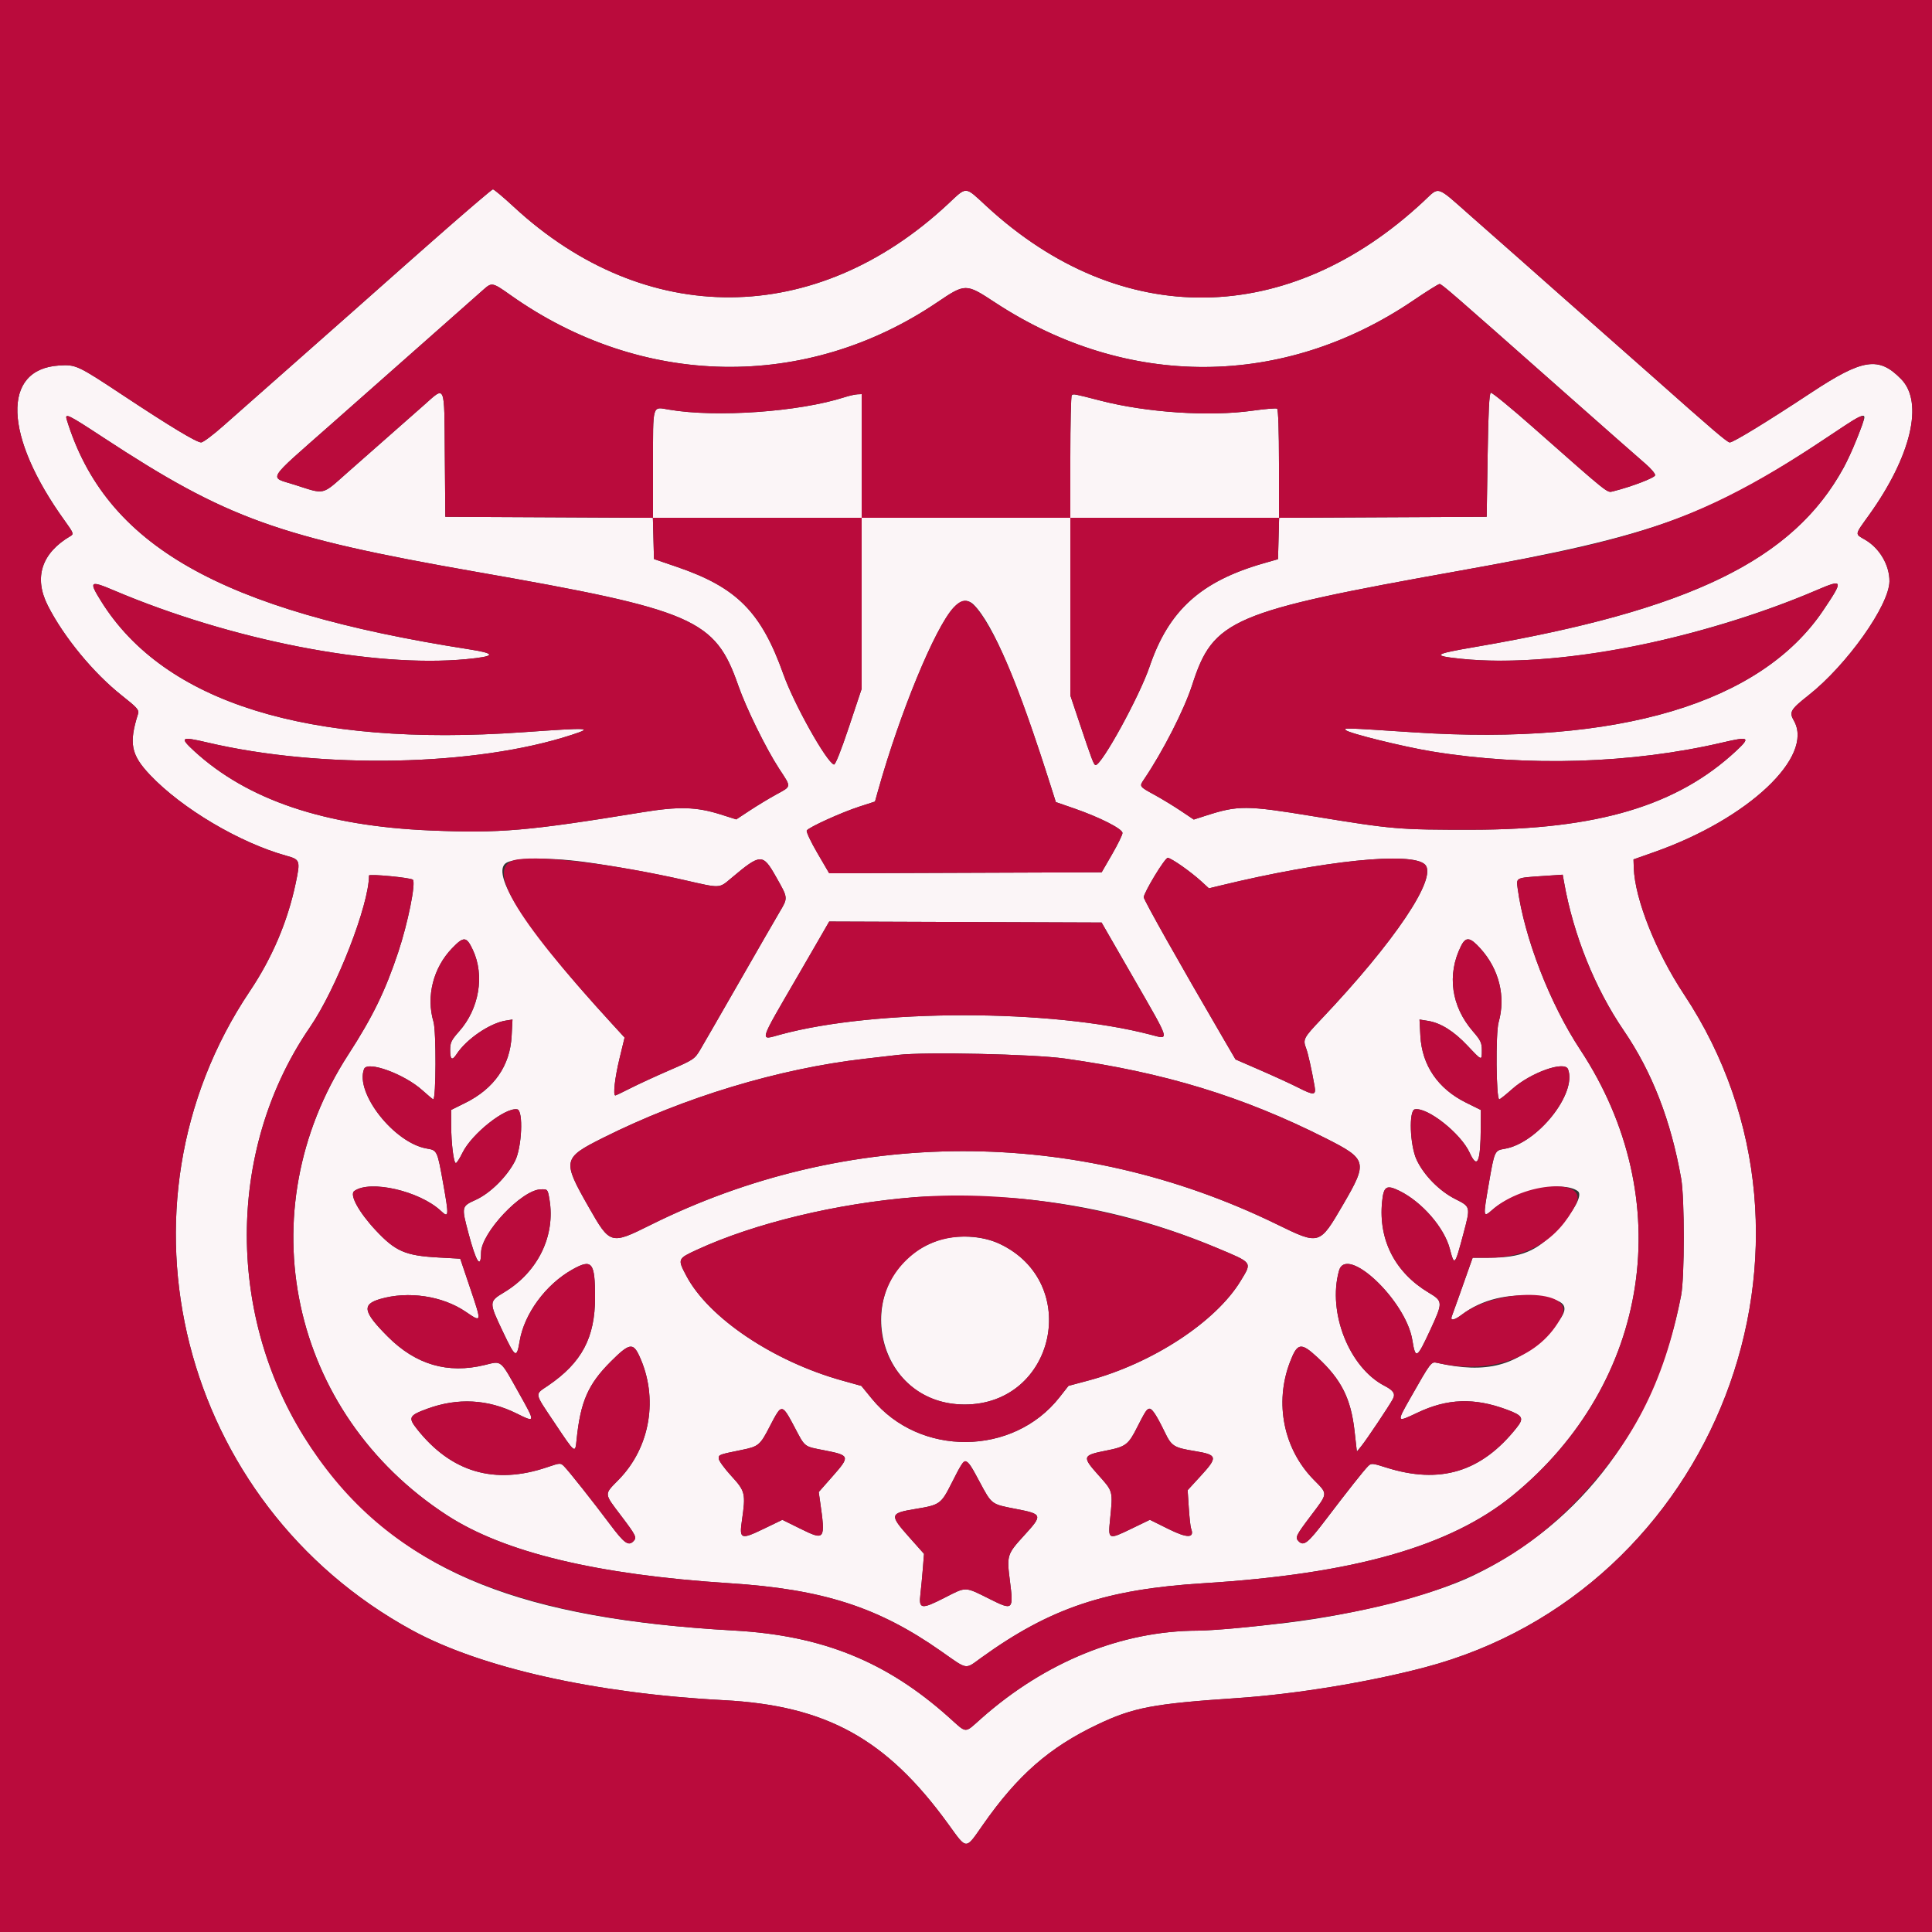 <svg id="svg" version="1.1" xmlns="http://www.w3.org/2000/svg" xmlns:xlink="http://www.w3.org/1999/xlink" width="400" height="400" viewBox="0, 0, 400,400"><rect x="0" y="0" width="400" height="400" fill="#333333" stroke="none"/><g id="svgg"><path id="path0" d="M89.324 50.081 C 82.546 56.066,75.378 62.411,73.395 64.181 C 71.412 65.952,65.393 71.270,60.020 76.000 C 54.647 80.730,48.480 86.175,46.315 88.100 C 44.150 90.025,42.051 91.600,41.650 91.600 C 40.686 91.600,35.229 88.306,25.281 81.720 C 16.065 75.619,15.699 75.450,12.224 75.671 C 0.288 76.431,0.783 90.294,13.369 107.768 C 15.213 110.328,15.308 110.569,14.624 110.968 C 8.600 114.487,6.942 119.568,9.911 125.405 C 13.225 131.919,19.385 139.391,25.263 144.028 C 28.333 146.450,28.833 147.005,28.600 147.738 C 26.642 153.912,27.107 156.278,31.102 160.482 C 37.703 167.427,49.629 174.489,59.292 177.174 C 62.146 177.967,62.211 178.159,61.215 182.889 C 59.550 190.795,56.353 198.316,51.722 205.217 C 21.709 249.953,37.310 311.360,85.340 337.536 C 99.573 345.293,123.273 350.612,149.800 352.002 C 171.071 353.116,183.540 359.994,196.340 377.674 C 200.236 383.054,199.845 383.045,203.474 377.849 C 210.679 367.534,217.254 361.778,227.255 357.029 C 234.660 353.513,238.790 352.730,255.982 351.580 C 268.191 350.763,283.291 348.297,295.000 345.207 C 355.237 329.313,382.887 257.503,348.650 205.869 C 342.837 197.101,338.472 186.108,338.259 179.695 L 338.200 177.930 342.600 176.375 C 361.980 169.529,375.648 156.632,371.400 149.200 C 370.386 147.427,370.687 146.908,374.439 143.947 C 382.368 137.693,391.158 125.310,391.191 120.350 C 391.212 117.027,389.165 113.516,386.186 111.771 C 383.978 110.477,383.915 110.888,386.985 106.600 C 395.672 94.470,398.313 83.328,393.642 78.518 C 388.991 73.730,385.691 74.226,374.934 81.331 C 365.862 87.323,358.862 91.600,358.128 91.600 C 357.619 91.600,354.651 89.065,341.985 77.811 C 339.006 75.165,334.516 71.200,332.005 69.000 C 329.495 66.800,325.620 63.380,323.395 61.400 C 321.169 59.420,317.380 56.067,314.974 53.948 C 312.568 51.829,307.822 47.644,304.427 44.648 C 297.229 38.295,298.082 38.562,294.800 41.633 C 266.746 67.882,231.968 68.287,204.238 42.687 C 199.687 38.485,200.257 38.517,196.263 42.245 C 168.886 67.792,133.558 68.004,106.330 42.785 C 104.201 40.813,102.277 39.200,102.054 39.200 C 101.831 39.200,96.102 44.097,89.324 50.081 M105.728 61.118 C 132.904 80.365,166.896 80.935,194.030 62.597 C 199.867 58.653,199.971 58.653,205.959 62.590 C 233.330 80.587,265.731 80.436,292.632 62.186 C 295.377 60.324,297.813 58.800,298.044 58.800 C 298.498 58.800,300.338 60.397,323.396 80.800 C 331.725 88.170,339.490 95.010,340.650 96.000 C 341.811 96.990,342.724 98.070,342.680 98.400 C 342.609 98.929,337.707 100.797,333.917 101.738 C 332.711 102.037,333.229 102.453,317.406 88.481 C 312.847 84.455,308.911 81.230,308.658 81.314 C 308.332 81.422,308.142 85.150,308.000 94.233 L 307.800 107.000 286.313 107.103 L 264.827 107.207 264.713 111.489 L 264.600 115.771 261.600 116.631 C 248.617 120.353,241.964 126.381,238.014 138.000 C 235.925 144.148,228.116 158.400,226.837 158.400 C 226.467 158.400,226.088 157.403,223.375 149.292 L 221.600 143.985 221.600 125.592 L 221.600 107.200 200.000 107.200 L 178.400 107.200 178.400 124.900 L 178.400 142.600 175.760 150.520 C 174.135 155.397,172.943 158.382,172.660 158.290 C 171.115 157.787,164.400 145.795,162.194 139.600 C 157.605 126.709,152.569 121.622,140.200 117.387 L 135.400 115.743 135.287 111.475 L 135.173 107.207 113.687 107.103 L 92.200 107.000 92.094 94.100 C 91.972 79.109,92.304 79.877,87.703 83.939 C 85.996 85.446,82.890 88.183,80.800 90.023 C 78.710 91.862,74.784 95.321,72.075 97.710 C 66.464 102.659,67.467 102.423,60.900 100.337 C 55.656 98.672,54.932 99.863,68.426 87.954 C 72.511 84.349,81.043 76.810,87.387 71.200 C 93.731 65.590,99.479 60.508,100.160 59.906 C 101.833 58.431,101.979 58.463,105.728 61.118 M174.800 82.257 C 165.391 85.280,148.271 86.482,138.481 84.807 C 134.994 84.211,135.200 83.507,135.200 96.024 L 135.200 107.200 156.800 107.200 L 178.400 107.200 178.400 94.400 L 178.400 81.600 177.500 81.640 C 177.005 81.661,175.790 81.939,174.800 82.257 M221.895 81.838 C 221.733 82.001,221.600 87.773,221.600 94.667 L 221.600 107.200 243.200 107.200 L 264.800 107.200 264.800 96.024 C 264.800 89.252,264.647 84.753,264.413 84.608 C 264.200 84.476,261.905 84.666,259.313 85.030 C 250.382 86.284,237.412 85.423,227.800 82.938 C 222.323 81.522,222.229 81.504,221.895 81.838 M21.381 90.582 C 47.053 107.420,57.557 111.203,98.600 118.394 C 143.799 126.313,148.054 128.159,152.855 141.936 C 154.488 146.623,158.632 155.055,161.331 159.184 C 163.890 163.098,163.942 162.719,160.590 164.561 C 159.156 165.349,156.735 166.816,155.211 167.821 L 152.438 169.647 149.202 168.624 C 144.184 167.039,140.547 166.937,133.000 168.169 C 109.197 172.054,103.506 172.543,89.084 171.939 C 67.266 171.024,51.240 165.632,40.200 155.490 C 37.113 152.654,37.449 152.433,42.904 153.717 C 66.650 159.308,98.532 158.643,118.369 152.142 C 122.918 150.652,122.286 150.618,108.200 151.607 C 63.777 154.724,34.040 145.485,20.951 124.499 C 18.340 120.312,18.578 120.109,23.600 122.241 C 47.887 132.549,77.346 138.297,96.537 136.471 C 102.688 135.886,102.840 135.325,97.091 134.428 C 45.482 126.381,21.809 112.870,13.823 86.900 C 13.374 85.440,14.022 85.755,21.381 90.582 M386.000 86.415 C 386.000 87.255,383.116 94.278,381.744 96.777 C 371.211 115.976,349.925 126.331,305.293 133.968 C 296.733 135.433,296.358 135.750,302.429 136.389 C 312.817 137.483,327.122 136.297,341.400 133.158 C 353.299 130.542,365.864 126.575,375.980 122.242 C 381.677 119.801,381.754 120.017,377.456 126.398 C 364.516 145.613,335.038 154.398,292.800 151.628 C 278.257 150.674,278.173 150.672,278.637 151.167 C 279.244 151.815,290.545 154.609,296.487 155.580 C 316.104 158.786,337.927 158.109,356.696 153.712 C 362.138 152.437,362.473 152.648,359.470 155.449 C 347.279 166.817,330.730 171.762,304.800 171.787 C 289.505 171.801,288.418 171.709,271.759 168.978 C 258.059 166.731,256.346 166.723,249.679 168.868 L 247.159 169.679 244.479 167.884 C 243.006 166.897,240.586 165.423,239.101 164.609 C 235.834 162.816,235.850 162.839,236.843 161.375 C 240.753 155.610,245.176 146.943,246.832 141.800 C 251.207 128.210,254.907 126.628,302.000 118.202 C 342.812 110.899,354.097 106.778,379.000 90.076 C 384.834 86.164,386.000 85.554,386.000 86.415 M201.614 125.214 C 205.619 129.219,210.833 141.532,217.672 163.132 L 218.600 166.064 222.400 167.379 C 227.684 169.209,232.400 171.604,232.400 172.457 C 232.400 172.833,231.430 174.818,230.244 176.870 L 228.088 180.600 199.882 180.703 L 171.677 180.805 169.218 176.598 C 167.865 174.284,166.883 172.189,167.036 171.942 C 167.450 171.272,174.213 168.202,177.916 167.003 L 181.157 165.954 181.796 163.677 C 186.316 147.573,193.541 130.041,197.388 125.841 C 198.910 124.179,200.363 123.963,201.614 125.214 M120.739 178.422 C 126.536 179.184,135.814 180.864,141.777 182.230 C 149.215 183.935,148.858 183.948,151.336 181.864 C 157.518 176.666,157.908 176.653,160.679 181.555 C 163.201 186.017,163.183 185.818,161.339 188.933 C 160.536 190.290,156.784 196.800,153.002 203.400 C 149.220 210.000,145.597 216.287,144.952 217.371 C 143.823 219.267,143.577 219.430,138.589 221.592 C 135.735 222.830,132.095 224.508,130.500 225.321 C 128.904 226.134,127.509 226.800,127.400 226.800 C 126.886 226.800,127.299 223.136,128.258 219.180 L 129.316 214.814 126.652 211.907 C 109.586 193.284,101.614 181.278,104.645 178.762 C 106.041 177.604,113.350 177.449,120.739 178.422 M244.634 179.250 C 245.935 180.158,247.741 181.580,248.647 182.410 L 250.295 183.919 252.647 183.349 C 274.066 178.153,292.316 176.280,295.035 178.998 C 297.705 181.668,288.781 194.957,273.500 211.067 C 269.876 214.888,269.716 215.200,270.425 217.065 C 270.822 218.110,271.570 221.461,272.173 224.900 C 272.508 226.808,272.040 226.840,268.689 225.132 C 267.320 224.434,263.860 222.846,261.000 221.603 L 255.800 219.342 253.250 214.971 C 244.193 199.448,236.800 186.319,236.800 185.759 C 236.800 184.803,241.190 177.600,241.773 177.600 C 242.045 177.600,243.332 178.343,244.634 179.250 M85.477 182.135 C 86.140 182.781,84.444 191.165,82.428 197.200 C 79.744 205.237,77.141 210.570,72.106 218.350 C 51.061 250.865,59.991 292.554,92.533 313.708 C 104.373 321.406,123.556 326.024,151.000 327.785 C 170.350 329.027,181.804 332.707,194.872 341.883 C 200.446 345.796,199.748 345.680,203.106 343.254 C 217.420 332.911,228.949 329.043,249.200 327.789 C 280.229 325.867,300.264 320.176,313.200 309.609 C 341.734 286.302,347.511 248.159,327.175 217.339 C 320.905 207.837,315.604 194.179,314.217 183.949 C 313.911 181.692,313.800 181.747,319.327 181.377 L 323.544 181.095 323.820 182.647 C 325.757 193.554,330.201 204.599,336.168 213.338 C 342.055 221.960,345.943 231.980,348.068 244.000 C 348.795 248.111,348.788 264.432,348.058 268.200 C 342.892 294.859,327.766 315.235,305.000 326.201 C 296.653 330.221,280.790 334.241,266.400 335.982 C 258.972 336.881,250.848 337.599,248.000 337.607 C 232.213 337.653,216.456 344.036,203.207 355.753 C 199.583 358.959,200.294 358.984,196.415 355.515 C 183.504 343.971,170.206 338.603,152.000 337.588 C 108.134 335.142,84.519 325.738,67.495 303.936 C 46.953 277.629,45.572 239.778,64.166 212.681 C 69.649 204.691,76.400 187.357,76.400 181.271 C 76.400 180.887,85.041 181.709,85.477 182.135 M234.633 202.400 C 242.465 216.010,242.247 215.272,238.120 214.195 C 217.700 208.868,181.196 208.867,161.600 214.193 C 157.173 215.396,156.909 216.291,165.203 202.000 C 166.671 199.470,168.729 195.914,169.776 194.097 L 171.679 190.795 199.875 190.897 L 228.072 191.000 234.633 202.400 M97.917 196.700 C 100.376 201.973,99.205 208.865,95.058 213.534 C 93.437 215.360,93.200 215.854,93.200 217.413 C 93.200 219.410,93.604 219.664,94.531 218.249 C 96.575 215.130,101.387 211.844,104.697 211.307 L 106.107 211.078 105.927 214.501 C 105.605 220.629,102.324 225.369,96.351 228.335 L 93.400 229.800 93.412 233.000 C 93.426 236.785,93.925 240.800,94.382 240.800 C 94.560 240.800,95.176 239.840,95.750 238.666 C 97.682 234.718,104.657 229.196,107.100 229.680 C 108.392 229.936,108.052 237.603,106.626 240.378 C 104.958 243.626,101.482 247.064,98.500 248.416 C 95.530 249.763,95.521 249.805,97.012 255.408 C 98.597 261.363,99.569 262.848,99.594 259.354 C 99.624 255.240,108.004 246.351,111.957 246.240 C 113.392 246.200,113.399 246.208,113.758 248.321 C 115.038 255.835,111.381 263.348,104.400 267.549 C 101.186 269.483,101.184 269.544,104.143 275.769 C 106.713 281.176,106.973 281.317,107.593 277.639 C 108.547 271.988,112.977 265.960,118.449 262.870 C 122.575 260.540,123.200 261.296,123.200 268.618 C 123.200 276.946,120.449 282.120,113.500 286.861 C 110.643 288.810,110.535 288.174,114.805 294.564 C 119.132 301.039,119.081 301.000,119.374 298.105 C 120.174 290.205,121.744 286.608,126.443 281.909 C 130.258 278.094,131.059 277.930,132.347 280.700 C 136.372 289.354,134.670 299.629,128.100 306.342 C 125.019 309.491,124.990 309.061,128.598 313.834 C 131.733 317.980,131.903 318.337,131.120 319.120 C 130.103 320.137,129.227 319.505,126.376 315.700 C 122.750 310.859,117.774 304.574,116.781 303.581 C 116.054 302.854,115.969 302.858,113.295 303.768 C 102.401 307.473,93.425 304.840,86.323 295.854 C 84.451 293.487,84.675 293.049,88.475 291.661 C 94.770 289.361,100.973 289.685,106.916 292.623 C 110.914 294.601,110.912 294.617,107.429 288.398 C 103.501 281.387,103.925 281.736,100.378 282.605 C 92.698 284.488,86.083 282.549,80.266 276.712 C 75.190 271.617,74.874 270.070,78.681 268.952 C 84.511 267.240,91.605 268.295,96.436 271.592 C 99.764 273.864,99.762 273.874,97.411 266.900 L 95.288 260.600 90.744 260.348 C 83.893 259.968,81.865 259.084,77.759 254.687 C 74.286 250.968,72.309 247.348,73.340 246.594 C 76.597 244.213,86.884 246.573,91.296 250.713 C 92.931 252.247,92.968 251.809,91.777 245.131 C 90.536 238.181,90.526 238.159,88.367 237.794 C 81.642 236.658,73.465 226.298,75.372 221.329 C 76.049 219.563,83.723 222.363,87.459 225.739 C 88.591 226.763,89.598 227.600,89.696 227.600 C 90.288 227.600,90.336 213.531,89.751 211.560 C 88.192 206.309,89.684 200.385,93.588 196.335 C 96.029 193.802,96.587 193.849,97.917 196.700 M306.545 196.423 C 310.397 200.707,311.779 206.364,310.270 211.662 C 309.635 213.887,309.755 227.600,310.408 227.600 C 310.568 227.600,311.760 226.653,313.057 225.496 C 316.902 222.065,323.947 219.554,324.643 221.367 C 326.563 226.372,318.317 236.722,311.508 237.852 C 309.443 238.195,309.421 238.245,308.228 245.150 C 307.028 252.097,307.040 252.175,309.004 250.450 C 313.520 246.485,323.576 244.308,326.685 246.622 C 327.736 247.404,325.868 250.804,322.274 254.652 C 318.124 259.096,314.937 260.400,308.229 260.400 L 304.898 260.400 304.080 262.700 C 303.631 263.965,302.724 266.530,302.066 268.400 C 301.408 270.270,300.745 272.115,300.592 272.500 C 300.187 273.520,301.088 273.380,302.664 272.178 C 306.804 269.021,312.398 267.679,318.344 268.418 C 325.138 269.262,325.548 270.769,320.444 276.136 C 314.085 282.823,307.742 284.492,297.532 282.163 C 296.314 281.885,296.246 281.973,292.053 289.356 C 289.088 294.576,289.084 294.568,293.500 292.470 C 299.678 289.535,305.228 289.345,311.948 291.836 C 315.294 293.076,315.583 293.601,314.013 295.584 C 306.745 304.761,298.155 307.380,286.975 303.830 C 284.108 302.919,283.897 302.903,283.252 303.548 C 282.350 304.450,279.019 308.660,274.430 314.700 C 270.800 319.477,269.930 320.170,268.880 319.120 C 268.092 318.332,268.270 317.957,271.400 313.813 C 275.003 309.042,274.975 309.390,272.000 306.368 C 265.751 300.021,263.822 290.481,267.074 282.000 C 268.617 277.976,269.336 277.857,272.792 281.057 C 277.696 285.597,279.689 289.550,280.440 296.227 L 280.925 300.538 281.875 299.369 C 282.949 298.047,287.606 291.085,288.361 289.674 C 288.950 288.572,288.529 287.894,286.652 286.924 C 279.342 283.143,274.824 271.731,277.221 263.100 C 278.746 257.607,291.070 269.228,292.403 277.416 C 293.070 281.516,293.338 281.364,296.150 275.289 C 298.768 269.632,298.758 269.398,295.802 267.633 C 288.834 263.470,285.369 256.728,286.143 248.837 C 286.460 245.606,287.041 245.233,289.719 246.543 C 294.392 248.829,299.026 254.158,300.174 258.565 C 301.122 262.203,301.205 262.109,302.988 255.408 C 304.476 249.814,304.486 249.855,301.300 248.250 C 298.005 246.590,294.778 243.309,293.287 240.101 C 291.907 237.132,291.648 229.926,292.913 229.677 C 295.504 229.166,302.442 234.649,304.277 238.657 C 305.882 242.162,306.537 240.668,306.579 233.407 L 306.600 229.814 303.527 228.293 C 297.709 225.413,294.393 220.556,294.071 214.440 L 293.893 211.081 295.624 211.357 C 298.272 211.781,300.988 213.478,303.817 216.476 C 306.858 219.700,306.800 219.682,306.800 217.433 C 306.800 215.906,306.549 215.375,304.952 213.533 C 300.462 208.353,299.540 201.799,302.471 195.900 C 303.480 193.870,304.349 193.981,306.545 196.423 M220.400 219.153 C 241.064 222.037,257.363 227.017,274.533 235.693 C 283.054 239.999,283.208 240.583,278.130 249.298 C 273.137 257.865,273.270 257.826,264.272 253.442 C 222.798 233.235,175.519 233.306,134.645 253.637 C 126.422 257.727,126.325 257.699,121.888 249.920 C 116.384 240.273,116.485 239.771,124.765 235.619 C 141.582 227.185,161.147 221.265,179.000 219.208 C 181.200 218.955,184.350 218.591,186.000 218.400 C 191.559 217.756,213.893 218.244,220.400 219.153 M211.644 248.208 C 225.940 249.619,238.837 252.870,251.930 258.362 C 259.439 261.513,259.249 261.251,256.880 265.168 C 251.738 273.672,238.583 282.282,225.309 285.832 L 221.219 286.926 219.359 289.294 C 209.762 301.509,190.371 301.663,180.519 289.604 L 178.341 286.937 174.346 285.824 C 160.099 281.855,146.691 272.841,142.097 264.144 C 140.256 260.657,140.277 260.605,144.300 258.749 C 156.193 253.263,173.225 249.152,189.400 247.862 C 194.123 247.485,206.234 247.674,211.644 248.208 M194.228 256.836 C 175.721 263.265,180.096 290.713,199.640 290.787 C 218.503 290.859,224.038 265.530,206.915 257.499 C 203.326 255.815,197.972 255.536,194.228 256.836 M164.436 295.349 C 166.755 299.747,166.341 299.424,170.765 300.291 C 175.957 301.308,176.022 301.517,172.420 305.605 L 169.507 308.911 169.772 310.756 C 170.942 318.877,170.830 319.033,165.674 316.487 L 161.981 314.664 158.106 316.533 C 153.368 318.818,153.044 318.693,153.608 314.800 C 154.418 309.203,154.306 308.737,151.400 305.570 C 149.970 304.012,148.800 302.395,148.800 301.976 C 148.800 301.164,148.791 301.167,153.600 300.185 C 157.076 299.475,157.382 299.213,159.436 295.200 C 161.800 290.580,161.925 290.584,164.436 295.349 M239.096 292.700 C 239.508 293.305,240.421 294.993,241.125 296.452 C 242.564 299.439,242.993 299.711,247.400 300.437 C 252.092 301.210,252.190 301.658,248.544 305.631 L 245.888 308.526 246.128 312.190 C 246.261 314.205,246.470 316.117,246.593 316.438 C 247.378 318.484,245.862 318.525,241.915 316.564 L 238.073 314.656 234.200 316.529 C 229.468 318.816,229.403 318.788,229.823 314.644 C 230.430 308.639,230.479 308.826,227.409 305.396 C 224.001 301.587,224.089 301.301,228.975 300.340 C 233.096 299.528,233.623 299.129,235.490 295.400 C 237.639 291.110,237.885 290.925,239.096 292.700 M202.800 306.763 C 205.338 311.505,205.221 311.416,210.163 312.373 C 215.909 313.486,215.950 313.610,212.005 317.935 C 208.488 321.789,208.417 322.020,209.098 327.359 C 209.861 333.340,209.719 333.468,204.954 331.084 C 199.695 328.453,200.128 328.467,195.622 330.769 C 190.731 333.268,190.194 333.191,190.564 330.038 C 190.708 328.807,190.934 326.429,191.067 324.753 L 191.307 321.705 188.254 318.273 C 184.100 313.605,184.172 313.292,189.600 312.402 C 194.560 311.588,194.847 311.383,196.985 307.141 C 199.993 301.174,199.815 301.186,202.800 306.763 " stroke="none" fill="#fbf5f7" fill-rule="evenodd"></path><path id="path1" d="M0.000 200.000 L 0.000 400.000 200.000 400.000 L 400.000 400.000 400.000 200.000 L 400.000 0.000 200.000 0.000 L 0.000 0.000 0.000 200.000 M106.330 42.785 C 133.558 68.004,168.886 67.792,196.263 42.245 C 200.257 38.517,199.687 38.485,204.238 42.687 C 231.968 68.287,266.746 67.882,294.800 41.633 C 298.082 38.562,297.229 38.295,304.427 44.648 C 307.822 47.644,312.568 51.829,314.974 53.948 C 317.380 56.067,321.169 59.420,323.395 61.400 C 325.620 63.380,329.495 66.800,332.005 69.000 C 334.516 71.200,339.006 75.165,341.985 77.811 C 354.651 89.065,357.619 91.600,358.128 91.600 C 358.862 91.600,365.862 87.323,374.934 81.331 C 385.691 74.226,388.991 73.730,393.642 78.518 C 398.313 83.328,395.672 94.470,386.985 106.600 C 383.915 110.888,383.978 110.477,386.186 111.771 C 389.165 113.516,391.212 117.027,391.191 120.350 C 391.158 125.310,382.368 137.693,374.439 143.947 C 370.687 146.908,370.386 147.427,371.400 149.200 C 375.648 156.632,361.980 169.529,342.600 176.375 L 338.200 177.930 338.259 179.695 C 338.472 186.108,342.837 197.101,348.650 205.869 C 382.887 257.503,355.237 329.313,295.000 345.207 C 283.291 348.297,268.191 350.763,255.982 351.580 C 238.790 352.730,234.660 353.513,227.255 357.029 C 217.254 361.778,210.679 367.534,203.474 377.849 C 199.845 383.045,200.236 383.054,196.340 377.674 C 183.540 359.994,171.071 353.116,149.800 352.002 C 123.273 350.612,99.573 345.293,85.340 337.536 C 37.310 311.360,21.709 249.953,51.722 205.217 C 56.353 198.316,59.550 190.795,61.215 182.889 C 62.211 178.159,62.146 177.967,59.292 177.174 C 49.629 174.489,37.703 167.427,31.102 160.482 C 27.107 156.278,26.642 153.912,28.600 147.738 C 28.833 147.005,28.333 146.450,25.263 144.028 C 19.385 139.391,13.225 131.919,9.911 125.405 C 6.942 119.568,8.600 114.487,14.624 110.968 C 15.308 110.569,15.213 110.328,13.369 107.768 C 0.783 90.294,0.288 76.431,12.224 75.671 C 15.699 75.450,16.065 75.619,25.281 81.720 C 35.229 88.306,40.686 91.600,41.650 91.600 C 42.051 91.600,44.150 90.025,46.315 88.100 C 48.480 86.175,54.647 80.730,60.020 76.000 C 65.393 71.270,71.412 65.952,73.395 64.181 C 87.404 51.673,101.714 39.200,102.054 39.200 C 102.277 39.200,104.201 40.813,106.330 42.785 M100.160 59.906 C 99.479 60.508,93.731 65.590,87.387 71.200 C 81.043 76.810,72.511 84.349,68.426 87.954 C 54.932 99.863,55.656 98.672,60.900 100.337 C 67.467 102.423,66.464 102.659,72.075 97.710 C 74.784 95.321,78.710 91.862,80.800 90.023 C 82.890 88.183,85.996 85.446,87.703 83.939 C 92.304 79.877,91.972 79.109,92.094 94.100 L 92.200 107.000 113.687 107.103 L 135.173 107.207 135.287 111.475 L 135.400 115.743 140.200 117.387 C 152.569 121.622,157.605 126.709,162.194 139.600 C 164.400 145.795,171.115 157.787,172.660 158.290 C 172.943 158.382,174.135 155.397,175.760 150.520 L 178.400 142.600 178.400 124.900 L 178.400 107.200 200.000 107.200 L 221.600 107.200 221.600 125.592 L 221.600 143.985 223.375 149.292 C 226.088 157.403,226.467 158.400,226.837 158.400 C 228.116 158.400,235.925 144.148,238.014 138.000 C 241.964 126.381,248.617 120.353,261.600 116.631 L 264.600 115.771 264.713 111.489 L 264.827 107.207 286.313 107.103 L 307.800 107.000 308.000 94.233 C 308.142 85.150,308.332 81.422,308.658 81.314 C 308.911 81.230,312.847 84.455,317.406 88.481 C 333.229 102.453,332.711 102.037,333.917 101.738 C 337.707 100.797,342.609 98.929,342.680 98.400 C 342.724 98.070,341.811 96.990,340.650 96.000 C 339.490 95.010,331.725 88.170,323.396 80.800 C 300.338 60.397,298.498 58.800,298.044 58.800 C 297.813 58.800,295.377 60.324,292.632 62.186 C 265.731 80.436,233.330 80.587,205.959 62.590 C 199.971 58.653,199.867 58.653,194.030 62.597 C 166.896 80.935,132.904 80.365,105.728 61.118 C 101.979 58.463,101.833 58.431,100.160 59.906 M178.400 94.400 L 178.400 107.200 156.800 107.200 L 135.200 107.200 135.200 96.024 C 135.200 83.507,134.994 84.211,138.481 84.807 C 148.271 86.482,165.391 85.280,174.800 82.257 C 175.790 81.939,177.005 81.661,177.500 81.640 L 178.400 81.600 178.400 94.400 M227.800 82.938 C 237.412 85.423,250.382 86.284,259.313 85.030 C 261.905 84.666,264.200 84.476,264.413 84.608 C 264.647 84.753,264.800 89.252,264.800 96.024 L 264.800 107.200 243.200 107.200 L 221.600 107.200 221.600 94.667 C 221.600 87.773,221.733 82.001,221.895 81.838 C 222.229 81.504,222.323 81.522,227.800 82.938 M13.823 86.900 C 21.809 112.870,45.482 126.381,97.091 134.428 C 102.840 135.325,102.688 135.886,96.537 136.471 C 77.346 138.297,47.887 132.549,23.600 122.241 C 18.578 120.109,18.340 120.312,20.951 124.499 C 34.040 145.485,63.777 154.724,108.200 151.607 C 122.286 150.618,122.918 150.652,118.369 152.142 C 98.532 158.643,66.650 159.308,42.904 153.717 C 37.449 152.433,37.113 152.654,40.200 155.490 C 51.240 165.632,67.266 171.024,89.084 171.939 C 103.506 172.543,109.197 172.054,133.000 168.169 C 140.547 166.937,144.184 167.039,149.202 168.624 L 152.438 169.647 155.211 167.821 C 156.735 166.816,159.156 165.349,160.590 164.561 C 163.942 162.719,163.890 163.098,161.331 159.184 C 158.632 155.055,154.488 146.623,152.855 141.936 C 148.054 128.159,143.799 126.313,98.600 118.394 C 57.557 111.203,47.053 107.420,21.381 90.582 C 14.022 85.755,13.374 85.440,13.823 86.900 M379.000 90.076 C 363.016 100.796,351.525 106.509,338.000 110.462 C 328.867 113.130,321.543 114.705,302.000 118.202 C 254.907 126.628,251.207 128.210,246.832 141.800 C 245.176 146.943,240.753 155.610,236.843 161.375 C 235.850 162.839,235.834 162.816,239.101 164.609 C 240.586 165.423,243.006 166.897,244.479 167.884 L 247.159 169.679 249.679 168.868 C 256.346 166.723,258.059 166.731,271.759 168.978 C 288.418 171.709,289.505 171.801,304.800 171.787 C 330.730 171.762,347.279 166.817,359.470 155.449 C 362.473 152.648,362.138 152.437,356.696 153.712 C 337.927 158.109,316.104 158.786,296.487 155.580 C 290.545 154.609,279.244 151.815,278.637 151.167 C 278.173 150.672,278.257 150.674,292.800 151.628 C 335.038 154.398,364.516 145.613,377.456 126.398 C 381.754 120.017,381.677 119.801,375.980 122.242 C 351.736 132.627,321.653 138.414,302.429 136.389 C 296.358 135.750,296.733 135.433,305.293 133.968 C 354.150 125.608,375.576 113.865,384.579 90.515 C 386.797 84.763,386.910 84.771,379.000 90.076 M197.388 125.841 C 193.541 130.041,186.316 147.573,181.796 163.677 L 181.157 165.954 177.916 167.003 C 174.213 168.202,167.450 171.272,167.036 171.942 C 166.883 172.189,167.865 174.284,169.218 176.598 L 171.677 180.805 199.882 180.703 L 228.088 180.600 230.244 176.870 C 231.430 174.818,232.400 172.833,232.400 172.457 C 232.400 171.604,227.684 169.209,222.400 167.379 L 218.600 166.064 217.672 163.132 C 211.743 144.406,207.756 134.370,203.760 128.114 C 201.073 123.906,199.631 123.392,197.388 125.841 M107.145 177.940 C 100.099 179.030,106.102 189.482,126.652 211.907 L 129.316 214.814 128.258 219.180 C 127.299 223.136,126.886 226.800,127.400 226.800 C 127.509 226.800,128.904 226.134,130.500 225.321 C 132.095 224.508,135.735 222.830,138.589 221.592 C 143.577 219.430,143.823 219.267,144.952 217.371 C 145.597 216.287,149.220 210.000,153.002 203.400 C 156.784 196.800,160.536 190.290,161.339 188.933 C 163.183 185.818,163.201 186.017,160.679 181.555 C 157.908 176.653,157.518 176.666,151.336 181.864 C 148.858 183.948,149.215 183.935,141.777 182.230 C 127.417 178.940,112.570 177.100,107.145 177.940 M239.039 181.352 C 237.808 183.416,236.800 185.399,236.800 185.759 C 236.800 186.319,244.193 199.448,253.250 214.971 L 255.800 219.342 261.000 221.603 C 263.860 222.846,267.320 224.434,268.689 225.132 C 272.040 226.840,272.508 226.808,272.173 224.900 C 271.570 221.461,270.822 218.110,270.425 217.065 C 269.716 215.200,269.876 214.888,273.500 211.067 C 288.781 194.957,297.705 181.668,295.035 178.998 C 292.316 176.280,274.066 178.153,252.647 183.349 L 250.295 183.919 248.647 182.410 C 246.555 180.492,242.420 177.600,241.773 177.600 C 241.500 177.600,240.270 179.288,239.039 181.352 M76.400 181.271 C 76.400 187.357,69.649 204.691,64.166 212.681 C 47.239 237.349,46.721 271.315,62.875 297.359 C 79.055 323.447,104.518 334.940,152.000 337.588 C 170.206 338.603,183.504 343.971,196.415 355.515 C 200.294 358.984,199.583 358.959,203.207 355.753 C 216.456 344.036,232.213 337.653,248.000 337.607 C 249.650 337.602,253.700 337.327,257.000 336.996 C 292.398 333.444,310.562 326.729,325.493 311.677 C 337.906 299.164,344.532 286.396,348.058 268.200 C 348.788 264.432,348.795 248.111,348.068 244.000 C 345.943 231.980,342.055 221.960,336.168 213.338 C 330.201 204.599,325.757 193.554,323.820 182.647 L 323.544 181.095 319.327 181.377 C 313.800 181.747,313.911 181.692,314.217 183.949 C 315.604 194.179,320.905 207.837,327.175 217.339 C 347.511 248.159,341.734 286.302,313.200 309.609 C 300.264 320.176,280.229 325.867,249.200 327.789 C 228.949 329.043,217.420 332.911,203.106 343.254 C 199.748 345.680,200.446 345.796,194.872 341.883 C 181.804 332.707,170.350 329.027,151.000 327.785 C 123.556 326.024,104.373 321.406,92.533 313.708 C 59.991 292.554,51.061 250.865,72.106 218.350 C 77.141 210.570,79.744 205.237,82.428 197.200 C 84.444 191.165,86.140 182.781,85.477 182.135 C 85.041 181.709,76.400 180.887,76.400 181.271 M169.776 194.097 C 168.729 195.914,166.671 199.470,165.203 202.000 C 156.909 216.291,157.173 215.396,161.600 214.193 C 181.196 208.867,217.700 208.868,238.120 214.195 C 242.247 215.272,242.465 216.010,234.633 202.400 L 228.072 191.000 199.875 190.897 L 171.679 190.795 169.776 194.097 M93.588 196.335 C 89.684 200.385,88.192 206.309,89.751 211.560 C 90.336 213.531,90.288 227.600,89.696 227.600 C 89.598 227.600,88.591 226.763,87.459 225.739 C 83.723 222.363,76.049 219.563,75.372 221.329 C 73.465 226.298,81.642 236.658,88.367 237.794 C 90.526 238.159,90.536 238.181,91.777 245.131 C 92.968 251.809,92.931 252.247,91.296 250.713 C 86.884 246.573,76.597 244.213,73.340 246.594 C 72.309 247.348,74.286 250.968,77.759 254.687 C 81.865 259.084,83.893 259.968,90.744 260.348 L 95.288 260.600 97.411 266.900 C 99.762 273.874,99.764 273.864,96.436 271.592 C 91.605 268.295,84.511 267.240,78.681 268.952 C 74.874 270.070,75.190 271.617,80.266 276.712 C 86.083 282.549,92.698 284.488,100.378 282.605 C 103.925 281.736,103.501 281.387,107.429 288.398 C 110.912 294.617,110.914 294.601,106.916 292.623 C 100.973 289.685,94.770 289.361,88.475 291.661 C 84.675 293.049,84.451 293.487,86.323 295.854 C 93.425 304.840,102.401 307.473,113.295 303.768 C 115.969 302.858,116.054 302.854,116.781 303.581 C 117.774 304.574,122.750 310.859,126.376 315.700 C 129.227 319.505,130.103 320.137,131.120 319.120 C 131.903 318.337,131.733 317.980,128.598 313.834 C 124.990 309.061,125.019 309.491,128.100 306.342 C 134.670 299.629,136.372 289.354,132.347 280.700 C 131.059 277.930,130.258 278.094,126.443 281.909 C 121.744 286.608,120.174 290.205,119.374 298.105 C 119.081 301.000,119.132 301.039,114.805 294.564 C 110.535 288.174,110.643 288.810,113.500 286.861 C 120.449 282.120,123.200 276.946,123.200 268.618 C 123.200 261.296,122.575 260.540,118.449 262.870 C 112.977 265.960,108.547 271.988,107.593 277.639 C 106.973 281.317,106.713 281.176,104.143 275.769 C 101.184 269.544,101.186 269.483,104.400 267.549 C 111.381 263.348,115.038 255.835,113.758 248.321 C 113.399 246.208,113.392 246.200,111.957 246.240 C 108.004 246.351,99.624 255.240,99.594 259.354 C 99.569 262.848,98.597 261.363,97.012 255.408 C 95.521 249.805,95.530 249.763,98.500 248.416 C 101.482 247.064,104.958 243.626,106.626 240.378 C 108.052 237.603,108.392 229.936,107.100 229.680 C 104.657 229.196,97.682 234.718,95.750 238.666 C 95.176 239.840,94.560 240.800,94.382 240.800 C 93.925 240.800,93.426 236.785,93.412 233.000 L 93.400 229.800 96.351 228.335 C 102.324 225.369,105.605 220.629,105.927 214.501 L 106.107 211.078 104.697 211.307 C 101.387 211.844,96.575 215.130,94.531 218.249 C 93.604 219.664,93.200 219.410,93.200 217.413 C 93.200 215.854,93.437 215.360,95.058 213.534 C 99.205 208.865,100.376 201.973,97.917 196.700 C 96.587 193.849,96.029 193.802,93.588 196.335 M302.471 195.900 C 299.540 201.799,300.462 208.353,304.952 213.533 C 306.549 215.375,306.800 215.906,306.800 217.433 C 306.800 219.682,306.858 219.700,303.817 216.476 C 300.988 213.478,298.272 211.781,295.624 211.357 L 293.893 211.081 294.071 214.440 C 294.393 220.556,297.709 225.413,303.527 228.293 L 306.600 229.814 306.579 233.407 C 306.537 240.668,305.882 242.162,304.277 238.657 C 302.442 234.649,295.504 229.166,292.913 229.677 C 291.648 229.926,291.907 237.132,293.287 240.101 C 294.778 243.309,298.005 246.590,301.300 248.250 C 304.486 249.855,304.476 249.814,302.988 255.408 C 301.205 262.109,301.122 262.203,300.174 258.565 C 299.026 254.158,294.392 248.829,289.719 246.543 C 287.041 245.233,286.460 245.606,286.143 248.837 C 285.369 256.728,288.834 263.470,295.802 267.633 C 298.758 269.398,298.768 269.632,296.150 275.289 C 293.338 281.364,293.070 281.516,292.403 277.416 C 291.070 269.228,278.746 257.607,277.221 263.100 C 274.824 271.731,279.342 283.143,286.652 286.924 C 288.529 287.894,288.950 288.572,288.361 289.674 C 287.606 291.085,282.949 298.047,281.875 299.369 L 280.925 300.538 280.440 296.227 C 279.689 289.550,277.696 285.597,272.792 281.057 C 269.336 277.857,268.617 277.976,267.074 282.000 C 263.822 290.481,265.751 300.021,272.000 306.368 C 274.975 309.390,275.003 309.042,271.400 313.813 C 268.270 317.957,268.092 318.332,268.880 319.120 C 269.930 320.170,270.800 319.477,274.430 314.700 C 279.019 308.660,282.350 304.450,283.252 303.548 C 283.897 302.903,284.108 302.919,286.975 303.830 C 298.155 307.380,306.745 304.761,314.013 295.584 C 315.583 293.601,315.294 293.076,311.948 291.836 C 305.228 289.345,299.678 289.535,293.500 292.470 C 289.084 294.568,289.088 294.576,292.053 289.356 C 296.246 281.973,296.314 281.885,297.532 282.163 C 308.874 284.750,318.965 280.975,323.344 272.508 C 326.291 266.810,310.043 266.550,302.664 272.178 C 301.088 273.380,300.187 273.520,300.592 272.500 C 300.745 272.115,301.408 270.270,302.066 268.400 C 302.724 266.530,303.631 263.965,304.080 262.700 L 304.898 260.400 308.229 260.400 C 316.390 260.400,322.472 256.686,326.237 249.404 C 329.128 243.811,315.632 244.630,309.004 250.450 C 307.040 252.175,307.028 252.097,308.228 245.150 C 309.421 238.245,309.443 238.195,311.508 237.852 C 318.317 236.722,326.563 226.372,324.643 221.367 C 323.947 219.554,316.902 222.065,313.057 225.496 C 311.760 226.653,310.568 227.600,310.408 227.600 C 309.755 227.600,309.635 213.887,310.270 211.662 C 311.779 206.364,310.397 200.707,306.545 196.423 C 304.349 193.981,303.480 193.870,302.471 195.900 M186.000 218.400 C 184.350 218.591,181.200 218.955,179.000 219.208 C 161.147 221.265,141.582 227.185,124.765 235.619 C 116.485 239.771,116.384 240.273,121.888 249.920 C 126.325 257.699,126.422 257.727,134.645 253.637 C 175.519 233.306,222.798 233.235,264.272 253.442 C 273.270 257.826,273.137 257.865,278.130 249.298 C 283.208 240.583,283.054 239.999,274.533 235.693 C 257.363 227.017,241.064 222.037,220.400 219.153 C 213.893 218.244,191.559 217.756,186.000 218.400 M189.400 247.862 C 173.225 249.152,156.193 253.263,144.300 258.749 C 140.277 260.605,140.256 260.657,142.097 264.144 C 146.691 272.841,160.099 281.855,174.346 285.824 L 178.341 286.937 180.519 289.604 C 190.371 301.663,209.762 301.509,219.359 289.294 L 221.219 286.926 225.309 285.832 C 238.583 282.282,251.738 273.672,256.880 265.168 C 259.249 261.251,259.439 261.513,251.930 258.362 C 232.406 250.172,209.233 246.281,189.400 247.862 M206.915 257.499 C 224.038 265.530,218.503 290.859,199.640 290.787 C 182.394 290.721,175.894 268.643,190.219 258.787 C 194.768 255.657,201.828 255.112,206.915 257.499 M161.385 291.907 C 161.157 292.068,160.280 293.550,159.436 295.200 C 157.382 299.213,157.076 299.475,153.600 300.185 C 148.791 301.167,148.800 301.164,148.800 301.976 C 148.800 302.395,149.970 304.012,151.400 305.570 C 154.306 308.737,154.418 309.203,153.608 314.800 C 153.044 318.693,153.368 318.818,158.106 316.533 L 161.981 314.664 165.674 316.487 C 170.830 319.033,170.942 318.877,169.772 310.756 L 169.507 308.911 172.420 305.605 C 176.022 301.517,175.957 301.308,170.765 300.291 C 166.341 299.424,166.755 299.747,164.436 295.349 C 162.595 291.856,162.156 291.361,161.385 291.907 M237.295 292.100 C 237.074 292.375,236.262 293.860,235.490 295.400 C 233.623 299.129,233.096 299.528,228.975 300.340 C 224.089 301.301,224.001 301.587,227.409 305.396 C 230.479 308.826,230.430 308.639,229.823 314.644 C 229.403 318.788,229.468 318.816,234.200 316.529 L 238.073 314.656 241.915 316.564 C 245.862 318.525,247.378 318.484,246.593 316.438 C 246.470 316.117,246.261 314.205,246.128 312.190 L 245.888 308.526 248.544 305.631 C 252.190 301.658,252.092 301.210,247.400 300.437 C 242.993 299.711,242.564 299.439,241.125 296.452 C 238.956 291.953,238.151 291.038,237.295 292.100 M199.296 302.887 C 199.062 303.169,198.023 305.084,196.985 307.141 C 194.847 311.383,194.560 311.588,189.600 312.402 C 184.172 313.292,184.100 313.605,188.254 318.273 L 191.307 321.705 191.067 324.753 C 190.934 326.429,190.708 328.807,190.564 330.038 C 190.194 333.191,190.731 333.268,195.622 330.769 C 200.128 328.467,199.695 328.453,204.954 331.084 C 209.719 333.468,209.861 333.340,209.098 327.359 C 208.417 322.020,208.488 321.789,212.005 317.935 C 215.950 313.610,215.909 313.486,210.163 312.373 C 205.221 311.416,205.338 311.505,202.800 306.763 C 200.548 302.555,200.037 301.990,199.296 302.887 " stroke="none" fill="#ba0b3c" fill-rule="evenodd"></path></g></svg>